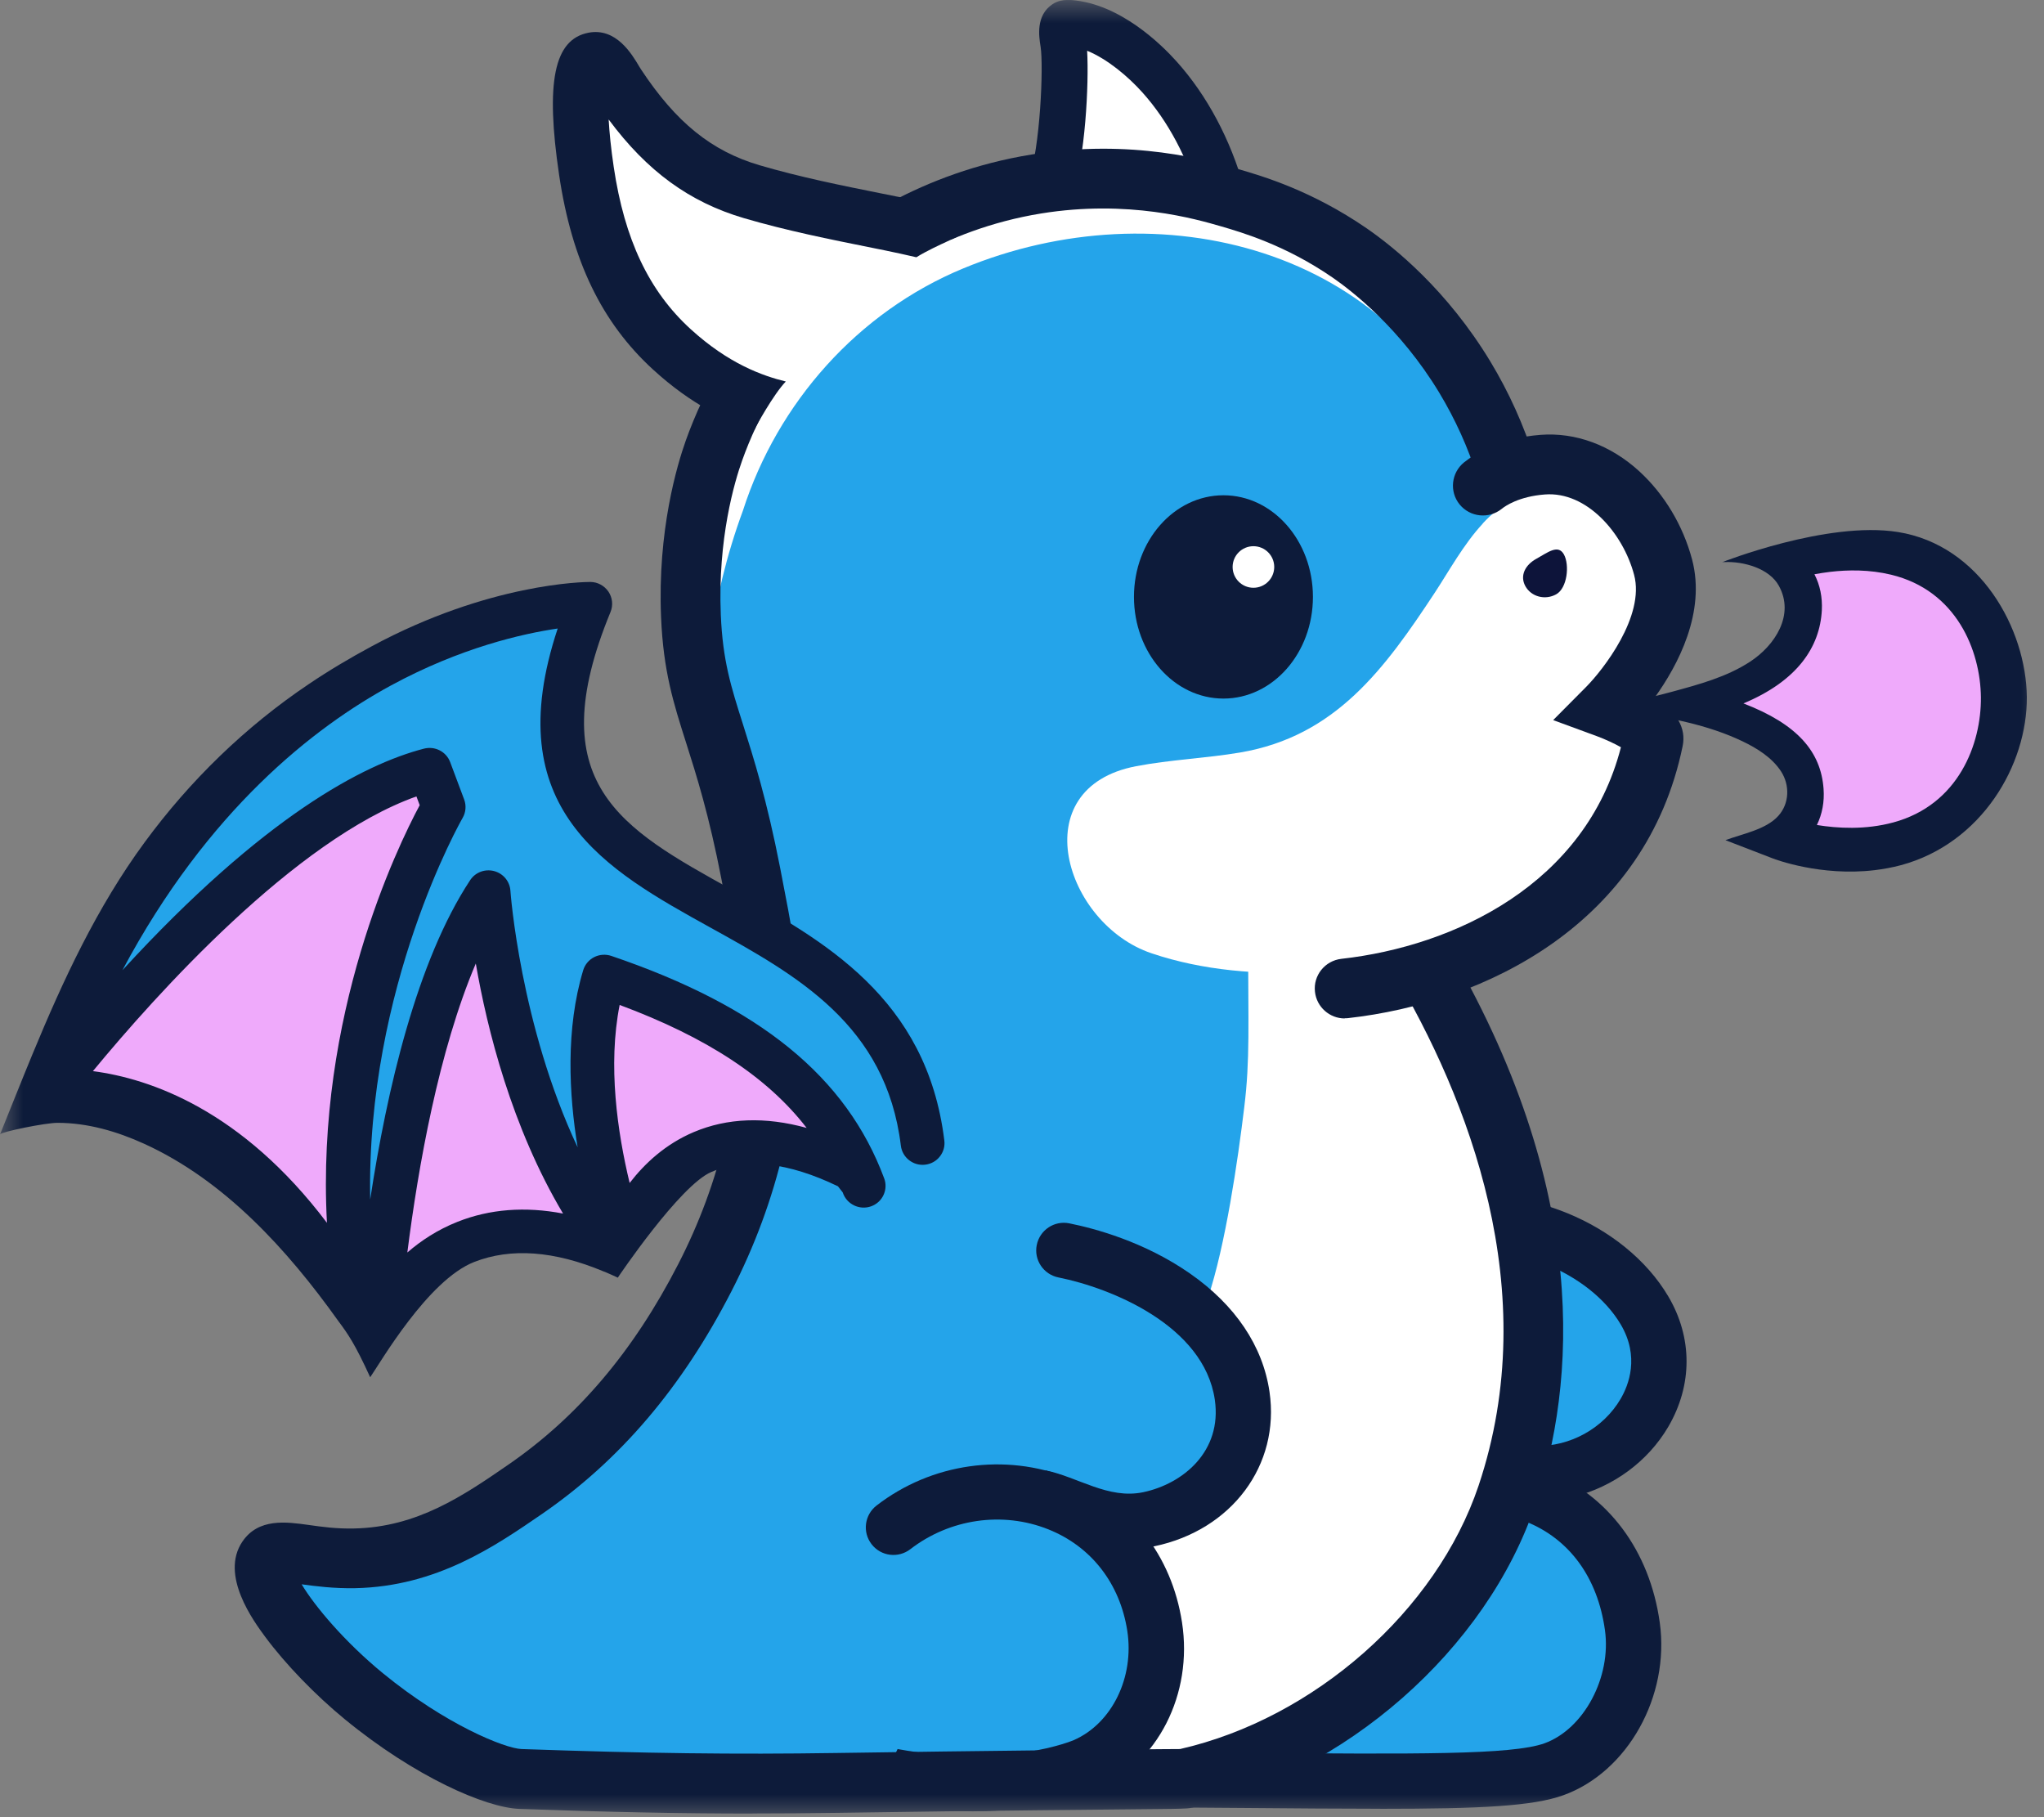 <svg width="45" height="40" viewBox="0 0 45 40" fill="none" xmlns="http://www.w3.org/2000/svg">
<rect x="0" y="0" width="45" height="40" fill="#808080" stroke="none"/>
<mask id="mask0_2505_40" style="mask-type:luminance" maskUnits="userSpaceOnUse" x="0" y="0" width="45" height="40">
<path d="M45 0H0V40H45V0Z" fill="white"/>
</mask>
<g mask="url(#mask0_2505_40)">
<path d="M26.863 4.312C27.001 4.324 26.351 2.873 26.273 2.73C25.972 2.187 25.602 1.766 25.179 1.434C24.716 1.069 24.188 0.814 23.621 0.627C23.521 0.593 23.413 0.721 23.433 0.848C23.628 2.157 23.322 3.485 23.191 4.092C23.191 4.092 25.229 4.169 26.865 4.312H26.863Z" fill="white"/>
<path d="M26.414 4.415C26.153 3.488 25.716 2.665 25.151 2.035C24.834 1.682 24.381 1.3 23.934 1.117C23.975 1.848 23.896 3.471 23.599 4.326C23.508 4.59 23.218 4.729 22.953 4.636C22.689 4.545 22.549 4.256 22.642 3.992C22.905 3.239 22.975 1.458 22.91 1.032L22.907 1.014C22.873 0.796 22.803 0.343 23.166 0.096C23.295 0.009 23.422 0.003 23.458 0.002C23.51 -0.002 23.555 0.002 23.596 0.002C24.659 0.084 25.568 0.978 25.908 1.358C26.575 2.103 27.088 3.065 27.391 4.14C27.466 4.41 27.309 4.688 27.04 4.763C26.994 4.776 26.949 4.783 26.902 4.783C26.681 4.783 26.477 4.636 26.414 4.413V4.415ZM23.505 1.012H23.51H23.505Z" fill="#0D1B3A"/>
<path d="M29.969 33.466C31.801 32.247 34.678 31.793 35.892 34.552C36.806 36.63 35.31 39.142 33.764 39.158C29.717 39.205 24.342 39.512 22.812 38.146C21.591 37.057 28.495 34.447 29.967 33.465L29.969 33.466Z" fill="#24A4EA"/>
<path d="M30.385 39.816C32.617 39.816 33.747 39.757 34.415 39.518C35.834 39.008 36.766 37.338 36.541 35.717C36.319 34.132 35.408 32.91 34.041 32.366C32.602 31.794 30.861 32.071 29.605 33.073L30.364 34.021C31.285 33.287 32.552 33.08 33.59 33.492C34.553 33.876 35.173 34.724 35.334 35.883C35.479 36.92 34.869 38.061 34.002 38.374C33.286 38.631 31.18 38.613 27.356 38.583C25.683 38.568 23.6 38.552 21.09 38.552V39.766C23.597 39.766 25.676 39.784 27.347 39.797C28.541 39.807 29.543 39.815 30.387 39.815L30.385 39.816Z" fill="#0D1B3A"/>
<path d="M32.909 26.651C34.905 27.123 37.3 28.658 36.34 31.086C35.759 32.556 33.594 32.599 32.27 32.077C30.609 31.422 29.645 29.799 29.681 28.058C29.709 26.668 31.303 26.273 32.91 26.651H32.909Z" fill="#24A4EA"/>
<path d="M34.653 32.944C35.51 32.729 36.276 32.176 36.727 31.408C37.265 30.49 37.265 29.442 36.727 28.534C35.764 26.909 33.458 25.97 31.584 26.439L31.881 27.618C33.222 27.282 34.997 28 35.68 29.151C36.101 29.862 35.859 30.485 35.678 30.794C35.299 31.44 34.567 31.846 33.814 31.828C32.851 31.804 31.931 31.264 31.04 30.739C30.906 30.66 30.772 30.581 30.64 30.505L30.031 31.556C30.16 31.631 30.291 31.708 30.421 31.785C31.398 32.36 32.504 33.011 33.783 33.042C34.077 33.049 34.37 33.015 34.653 32.944Z" fill="#0D1B3A"/>
<path d="M11.968 32.54C14.682 30.601 16.01 27.294 16.42 24.1C16.624 22.517 16.697 20.844 16.511 19.255C16.42 18.462 15.672 16.705 15.512 15.545C15.314 14.722 15.207 13.809 15.207 12.807C15.207 4.798 25.019 1.172 30.734 6.452C33.629 9.126 34.553 13.823 32.708 17.348C32.047 18.61 31.067 19.615 29.909 20.354C30.094 20.594 30.269 20.84 30.43 21.095C33.389 25.784 33.969 34.752 27.594 38.49C26.474 39.148 23.339 39.305 21.875 39.344C21.36 39.421 20.821 39.417 20.285 39.344L13.941 39.24C7.307 39.253 5.879 34.3 5.879 34.3C5.879 34.3 8.735 34.85 11.97 32.54H11.968Z" fill="#24A4EA"/>
<path d="M24.195 33.304C24.213 33.304 24.229 33.304 24.247 33.304C25.906 33.304 27.135 31.951 27.206 30.351C27.237 29.687 26.997 29.066 26.594 28.566C26.979 27.412 27.251 25.552 27.394 24.365C27.521 23.327 27.48 22.567 27.477 20.642C27.477 20.035 29.282 20.253 30.314 20.945C32.356 22.313 33.372 25.566 33.712 27.873C34.104 30.529 33.507 33.284 31.945 35.448C30.508 37.439 28.004 38.651 25.607 39.012C25.263 39.064 24.916 39.096 24.565 39.115C25.025 38.317 25.245 37.38 25.287 36.466C25.335 35.391 24.87 34.191 24.191 33.304H24.195Z" fill="white"/>
<path d="M32.642 11.524C32.832 11.319 33.041 11.145 33.274 11.033C33.957 10.699 34.857 10.769 35.419 11.306C35.773 11.643 36.078 12.293 36.142 12.799C36.301 14.065 35.011 15.468 34.528 15.784L35.804 16.273C35.915 16.325 35.972 16.455 35.938 16.578C35.838 16.927 35.611 17.619 35.262 18.11C33.757 20.222 31.357 21.27 28.906 21.399C27.722 21.46 26.483 21.367 25.349 20.983C23.442 20.338 22.517 17.344 25.011 16.866C25.768 16.721 26.542 16.693 27.303 16.564C29.407 16.207 30.486 14.718 31.59 13.043C31.892 12.584 32.224 11.977 32.644 11.526L32.642 11.524Z" fill="white"/>
<path d="M33.824 12.3C34.069 12.166 34.302 11.971 34.431 12.205C34.559 12.439 34.504 12.949 34.259 13.083C34.014 13.217 33.711 13.135 33.582 12.903C33.454 12.669 33.581 12.433 33.824 12.3Z" fill="#0D143A"/>
<path d="M32.546 10.038C32.09 6.558 29.016 4.321 25.637 4.007C23.41 3.821 21.103 4.346 19.266 5.637C17.428 6.912 16.16 8.89 15.778 11.084C15.558 12.134 15.489 13.22 15.61 14.269C15.755 13.22 15.997 12.213 16.355 11.243C17.119 8.861 18.89 6.867 21.207 5.908C25.498 4.13 30.78 5.425 32.544 10.038H32.546Z" fill="white"/>
<path d="M29.605 22.414C29.63 22.414 29.653 22.414 29.678 22.411C32.712 22.073 36.241 20.324 37.044 16.426C37.127 16.026 36.919 15.667 36.429 15.355C36.941 14.643 37.56 13.479 37.252 12.314C37.053 11.568 36.642 10.881 36.093 10.377C35.463 9.799 34.69 9.513 33.917 9.572C33.024 9.64 32.48 9.981 32.233 10.177C31.95 10.406 31.905 10.82 32.133 11.102C32.362 11.384 32.777 11.429 33.06 11.202C33.138 11.138 33.441 10.927 34.015 10.884C34.931 10.815 35.731 11.729 35.976 12.654C36.218 13.562 35.294 14.744 34.917 15.123L34.194 15.851L35.157 16.205C35.341 16.273 35.547 16.369 35.686 16.448C34.911 19.456 32.027 20.827 29.531 21.106C29.17 21.147 28.908 21.472 28.95 21.832C28.987 22.168 29.273 22.418 29.605 22.418V22.414Z" fill="#0D1B3A"/>
<path d="M16.565 39.919C17.179 39.919 17.791 39.914 18.429 39.905C21.715 39.855 24.391 39.832 25.535 39.821C25.931 39.818 26.152 39.81 26.198 39.8C29.604 39.053 32.73 36.307 33.8 33.122C34.683 30.491 35.054 26.2 31.797 20.71L30.663 21.38C32.322 24.174 33.995 28.405 32.551 32.705C31.627 35.454 28.931 37.828 25.98 38.5C25.9 38.5 25.744 38.502 25.524 38.503C24.379 38.514 21.7 38.537 18.41 38.587C16.162 38.621 14.221 38.596 11.48 38.5C11.122 38.487 9.817 37.968 8.427 36.829C7.583 36.136 6.928 35.354 6.641 34.874C6.942 34.915 7.346 34.968 7.821 34.959C9.612 34.922 10.898 34.036 11.932 33.326C13.65 32.144 15.014 30.542 16.1 28.43C17.132 26.425 17.633 24.277 17.592 22.047C17.576 21.167 17.442 20.476 17.175 19.102C16.883 17.604 16.593 16.691 16.361 15.957C16.091 15.108 15.912 14.545 15.869 13.533C15.799 11.856 16.173 10.601 16.338 10.139C16.671 9.203 17.349 7.843 18.687 6.668C19.227 6.195 20.72 5.056 22.921 4.699C24.842 4.388 26.329 4.822 26.889 4.984C27.347 5.118 28.303 5.397 29.337 6.109C29.756 6.398 30.826 7.223 31.683 8.639C32.039 9.228 32.325 9.86 32.531 10.519L33.789 10.126C33.551 9.368 33.222 8.637 32.812 7.959C31.858 6.382 30.695 5.445 30.087 5.025C28.877 4.193 27.786 3.874 27.261 3.722C26.623 3.536 24.926 3.042 22.711 3.401C20.263 3.797 18.596 4.999 17.819 5.681C16.27 7.041 15.484 8.616 15.098 9.698C14.908 10.232 14.473 11.681 14.554 13.588C14.604 14.775 14.826 15.474 15.107 16.356C15.33 17.057 15.608 17.93 15.883 19.352C16.136 20.653 16.262 21.305 16.277 22.072C16.314 24.083 15.862 26.02 14.93 27.83C13.945 29.746 12.72 31.189 11.186 32.244C10.206 32.919 9.189 33.617 7.796 33.645C7.407 33.654 7.08 33.608 6.792 33.567C6.301 33.499 5.69 33.413 5.337 33.933C4.834 34.674 5.589 35.691 5.836 36.027C6.282 36.629 6.938 37.309 7.593 37.846C9.127 39.105 10.687 39.791 11.437 39.818C13.425 39.889 14.998 39.921 16.57 39.921L16.565 39.919Z" fill="#0D1B3A"/>
<path d="M23.02 32.366C23.733 32.513 24.399 33.007 25.167 32.847C26.044 32.663 26.91 31.948 26.745 30.811C26.507 29.181 24.469 28.353 23.302 28.119C22.973 28.053 22.758 27.733 22.825 27.405C22.891 27.076 23.211 26.862 23.54 26.928C24.1 27.041 25.192 27.331 26.199 28.033C27.196 28.728 27.802 29.628 27.949 30.636C28.185 32.25 27.119 33.68 25.417 34.036C25.219 34.077 25.018 34.096 24.82 34.096C23.998 34.096 23.197 33.764 22.508 33.313C22.776 33.011 22.882 32.755 23.02 32.366Z" fill="#0D1B3A"/>
<path d="M18.887 25.8C14.707 23.6 13.585 27.594 13.585 27.594C9.693 25.878 8.305 29.224 8.305 29.224L7.938 28.972C4.98 23.482 1.074 24.016 1.074 24.016C1.074 24.016 5.088 18.783 5.122 18.587C5.156 18.39 9.284 16.059 9.284 16.059L10.729 17.649C10.729 17.649 12.937 19.324 13.043 19.422C13.148 19.522 15.34 21.527 15.623 21.552C15.906 21.577 18.892 24.2 18.892 24.2" fill="#EFAAFB"/>
<path d="M0.912 24.228C4.814 13.257 12.995 13.287 12.995 13.287C12.419 14.685 12.283 15.751 12.446 16.599V16.604C12.455 16.649 12.464 16.692 12.474 16.736C12.492 16.813 12.514 16.89 12.537 16.963C12.55 17.001 12.562 17.036 12.575 17.074C12.585 17.108 12.6 17.14 12.612 17.172C12.614 17.179 12.618 17.186 12.621 17.194C12.634 17.227 12.648 17.26 12.664 17.294C12.678 17.329 12.694 17.365 12.714 17.399C12.73 17.436 12.75 17.472 12.77 17.506C12.77 17.506 12.77 17.508 12.773 17.51C12.984 17.902 13.276 18.24 13.621 18.543C13.67 18.586 13.72 18.631 13.772 18.672C13.926 18.799 14.088 18.92 14.258 19.036C14.319 19.079 14.382 19.12 14.446 19.161C14.557 19.234 14.674 19.306 14.79 19.377C14.851 19.415 14.912 19.45 14.974 19.486C15.037 19.523 15.099 19.559 15.162 19.597C15.448 19.761 15.743 19.923 16.041 20.088C16.833 20.527 17.645 20.989 18.347 21.58C18.626 21.816 18.889 22.073 19.125 22.357C19.727 23.076 20.165 23.973 20.31 25.156L19.007 26.097C18.141 23.767 16.01 22.407 13.297 21.487C12.598 23.808 13.802 27.776 13.779 27.818C11.089 24.699 10.753 19.631 10.753 19.631C8.59 22.909 8.234 30.188 8.234 30.188C6.334 23.655 9.765 17.758 9.765 17.758L9.458 16.933C5.6 17.933 0.91 24.223 0.91 24.223L0.912 24.228Z" fill="#24A4EA"/>
<path d="M0.002 24.969C0.018 24.917 0.997 24.714 1.27 24.716C1.929 24.716 2.577 24.905 3.172 25.176C4.946 25.983 6.331 27.513 7.442 29.07C7.662 29.365 7.812 29.577 8.15 30.316C8.367 30.006 9.417 28.179 10.439 27.779C11.248 27.462 12.205 27.533 13.286 27.986C13.329 27.997 13.601 28.124 13.601 28.124C13.601 28.124 14.967 26.09 15.662 25.797C16.42 25.478 17.356 25.585 18.448 26.113L18.553 26.247C18.637 26.508 18.924 26.646 19.18 26.553C19.301 26.508 19.398 26.421 19.451 26.305C19.505 26.189 19.511 26.058 19.466 25.939C18.636 23.705 16.726 22.15 13.457 21.041C13.334 21 13.198 21.009 13.082 21.068C12.965 21.127 12.878 21.232 12.84 21.355C12.45 22.648 12.525 24.085 12.717 25.255C11.451 22.562 11.239 19.636 11.237 19.606C11.223 19.4 11.079 19.227 10.877 19.174C10.675 19.122 10.464 19.202 10.351 19.374C9.176 21.155 8.517 23.992 8.15 26.404C8.059 21.721 10.162 18.044 10.185 18.004C10.256 17.881 10.269 17.733 10.219 17.599L9.911 16.776C9.823 16.542 9.573 16.417 9.331 16.48C8.009 16.824 5.812 17.96 2.695 21.357C4.577 17.824 6.923 16.003 8.61 15.087C10.145 14.255 11.505 13.948 12.278 13.835C10.954 17.824 13.338 19.143 15.644 20.42C17.544 21.471 19.509 22.559 19.833 25.219C19.865 25.48 20.105 25.669 20.369 25.637C20.498 25.622 20.613 25.558 20.692 25.456C20.77 25.357 20.806 25.232 20.79 25.105C20.405 21.959 18.124 20.697 16.111 19.583C13.66 18.226 11.888 17.245 13.441 13.471C13.502 13.323 13.484 13.155 13.395 13.023C13.305 12.891 13.155 12.81 12.996 12.81C12.861 12.81 10.768 12.834 8.186 14.225C7.712 14.48 7.248 14.755 6.803 15.055C5.402 15.996 4.183 17.181 3.185 18.54C2.135 19.968 1.39 21.572 0.716 23.203C0.472 23.793 0.238 24.384 0 24.973L0.002 24.969ZM13.642 22.121C15.556 22.832 16.898 23.712 17.759 24.828C16.846 24.576 16.014 24.607 15.275 24.919C14.651 25.183 14.193 25.61 13.862 26.04C13.592 24.919 13.379 23.45 13.642 22.12V22.121ZM8.968 27.569C9.208 25.676 9.657 23.136 10.475 21.209C10.725 22.657 11.265 24.814 12.396 26.713C11.561 26.553 10.782 26.613 10.074 26.894C9.632 27.069 9.267 27.311 8.968 27.57V27.569ZM2.047 23.576C3.428 21.902 6.492 18.483 9.168 17.531L9.24 17.724C8.744 18.649 6.951 22.348 7.198 26.917C5.325 24.437 3.312 23.744 2.047 23.578V23.576Z" fill="#0D1B3A"/>
<path d="M22.006 5.596C21.883 5.615 21.612 5.467 21.494 5.433C21.034 5.301 20.566 5.173 20.093 5.106C17.613 4.751 15.182 4.048 13.573 1.98C13.483 1.864 13.398 1.746 13.315 1.625C13.231 1.5 13.042 1.541 13.013 1.687C12.922 2.157 12.879 2.643 12.875 3.114C12.855 5.314 14.6 7.67 16.692 8.365C16.787 8.397 17.411 8.652 17.493 8.559C17.493 8.559 18.102 7.899 18.835 7.222C20.308 5.865 21.999 5.596 22.006 5.594V5.596Z" fill="white"/>
<path d="M12.951 0.721C13.561 0.601 13.908 1.185 14.074 1.466C14.089 1.491 14.103 1.514 14.114 1.53C14.885 2.696 15.665 3.326 16.721 3.637C17.605 3.897 18.537 4.085 19.437 4.265L19.73 4.324C20.414 4.461 21.28 4.472 22.006 4.776C21.863 4.815 21.09 5.206 20.906 5.29C20.655 5.406 20.407 5.52 20.174 5.663C19.941 5.608 19.71 5.559 19.489 5.513L19.197 5.454C18.27 5.268 17.311 5.076 16.375 4.801C15.182 4.449 14.248 3.772 13.4 2.63C13.416 2.913 13.45 3.263 13.512 3.678C13.75 5.274 14.287 6.406 15.203 7.243C16.044 8.011 16.792 8.273 17.3 8.398C17.035 8.671 16.624 9.412 16.61 9.464C16.003 9.269 15.226 8.911 14.382 8.139C13.249 7.104 12.591 5.743 12.31 3.856C12.006 1.807 12.197 0.869 12.952 0.721H12.951Z" fill="#0D1B3A"/>
<path d="M19.76 38.5C22.145 38.939 23.625 38.312 23.646 38.301C24.482 37.932 24.976 36.921 24.818 35.898C24.657 34.856 24.024 34.04 23.077 33.663C22.072 33.263 20.91 33.431 20.043 34.1C19.776 34.306 19.395 34.258 19.189 33.992C18.983 33.727 19.032 33.345 19.298 33.14C20.504 32.208 22.125 31.976 23.53 32.535C24.886 33.076 25.795 34.233 26.023 35.713C26.266 37.294 25.491 38.814 24.14 39.41C24.061 39.444 23.061 39.871 21.415 39.871C20.712 39.871 19.891 39.792 18.973 39.575C19.309 39.282 19.577 38.914 19.762 38.498L19.76 38.5Z" fill="#0D1B3A"/>
<path d="M26.935 15.377C28.023 15.377 28.905 14.375 28.905 13.139C28.905 11.904 28.023 10.902 26.935 10.902C25.847 10.902 24.965 11.904 24.965 13.139C24.965 14.375 25.847 15.377 26.935 15.377Z" fill="#0D1B3A"/>
<path d="M27.595 12.938C27.848 12.938 28.053 12.733 28.053 12.48C28.053 12.228 27.848 12.023 27.595 12.023C27.342 12.023 27.137 12.228 27.137 12.48C27.137 12.733 27.342 12.938 27.595 12.938Z" fill="white"/>
<path d="M39.145 18.437C39.145 18.437 39.806 18.121 39.756 17.407C39.65 15.902 37.129 15.573 37.129 15.573C37.129 15.573 39.641 14.911 39.718 13.404C39.754 12.688 39.088 12.392 39.088 12.392C39.088 12.392 40.369 11.86 41.706 12.181C44.732 12.908 44.778 17.761 41.767 18.575C40.437 18.934 39.145 18.439 39.145 18.439V18.437Z" fill="#EFAAFB"/>
<path d="M35.904 15.677C36.736 15.791 37.599 15.953 38.361 16.317C38.683 16.471 39.012 16.675 39.211 16.98C39.407 17.283 39.397 17.687 39.15 17.96C38.876 18.264 38.355 18.355 37.987 18.494L39.03 18.896C39.078 18.915 40.086 19.296 41.272 19.154C41.462 19.131 41.657 19.096 41.852 19.044C43.627 18.564 44.634 16.839 44.622 15.341C44.607 13.843 43.594 12 41.784 11.711C40.222 11.461 37.91 12.377 37.91 12.377C37.928 12.37 37.955 12.374 37.974 12.372C38.388 12.357 38.948 12.509 39.161 12.891C39.519 13.534 39.075 14.209 38.531 14.564C38.014 14.903 37.402 15.066 36.811 15.227C36.215 15.389 35.6 15.516 34.984 15.584C35.292 15.602 35.6 15.637 35.906 15.678L35.904 15.677ZM38.382 15.484C39.567 14.989 40.066 14.246 40.109 13.432C40.123 13.147 40.07 12.881 39.946 12.641C40.052 12.622 40.166 12.602 40.29 12.588C40.687 12.541 41.157 12.536 41.632 12.65C43.076 12.998 43.6 14.321 43.611 15.348C43.62 16.376 43.12 17.714 41.684 18.103C41.066 18.271 40.451 18.233 40 18.16C40.118 17.917 40.168 17.649 40.147 17.364C40.089 16.551 39.578 15.944 38.384 15.484H38.382Z" fill="#0D1B3A"/>
</g>
</svg>
